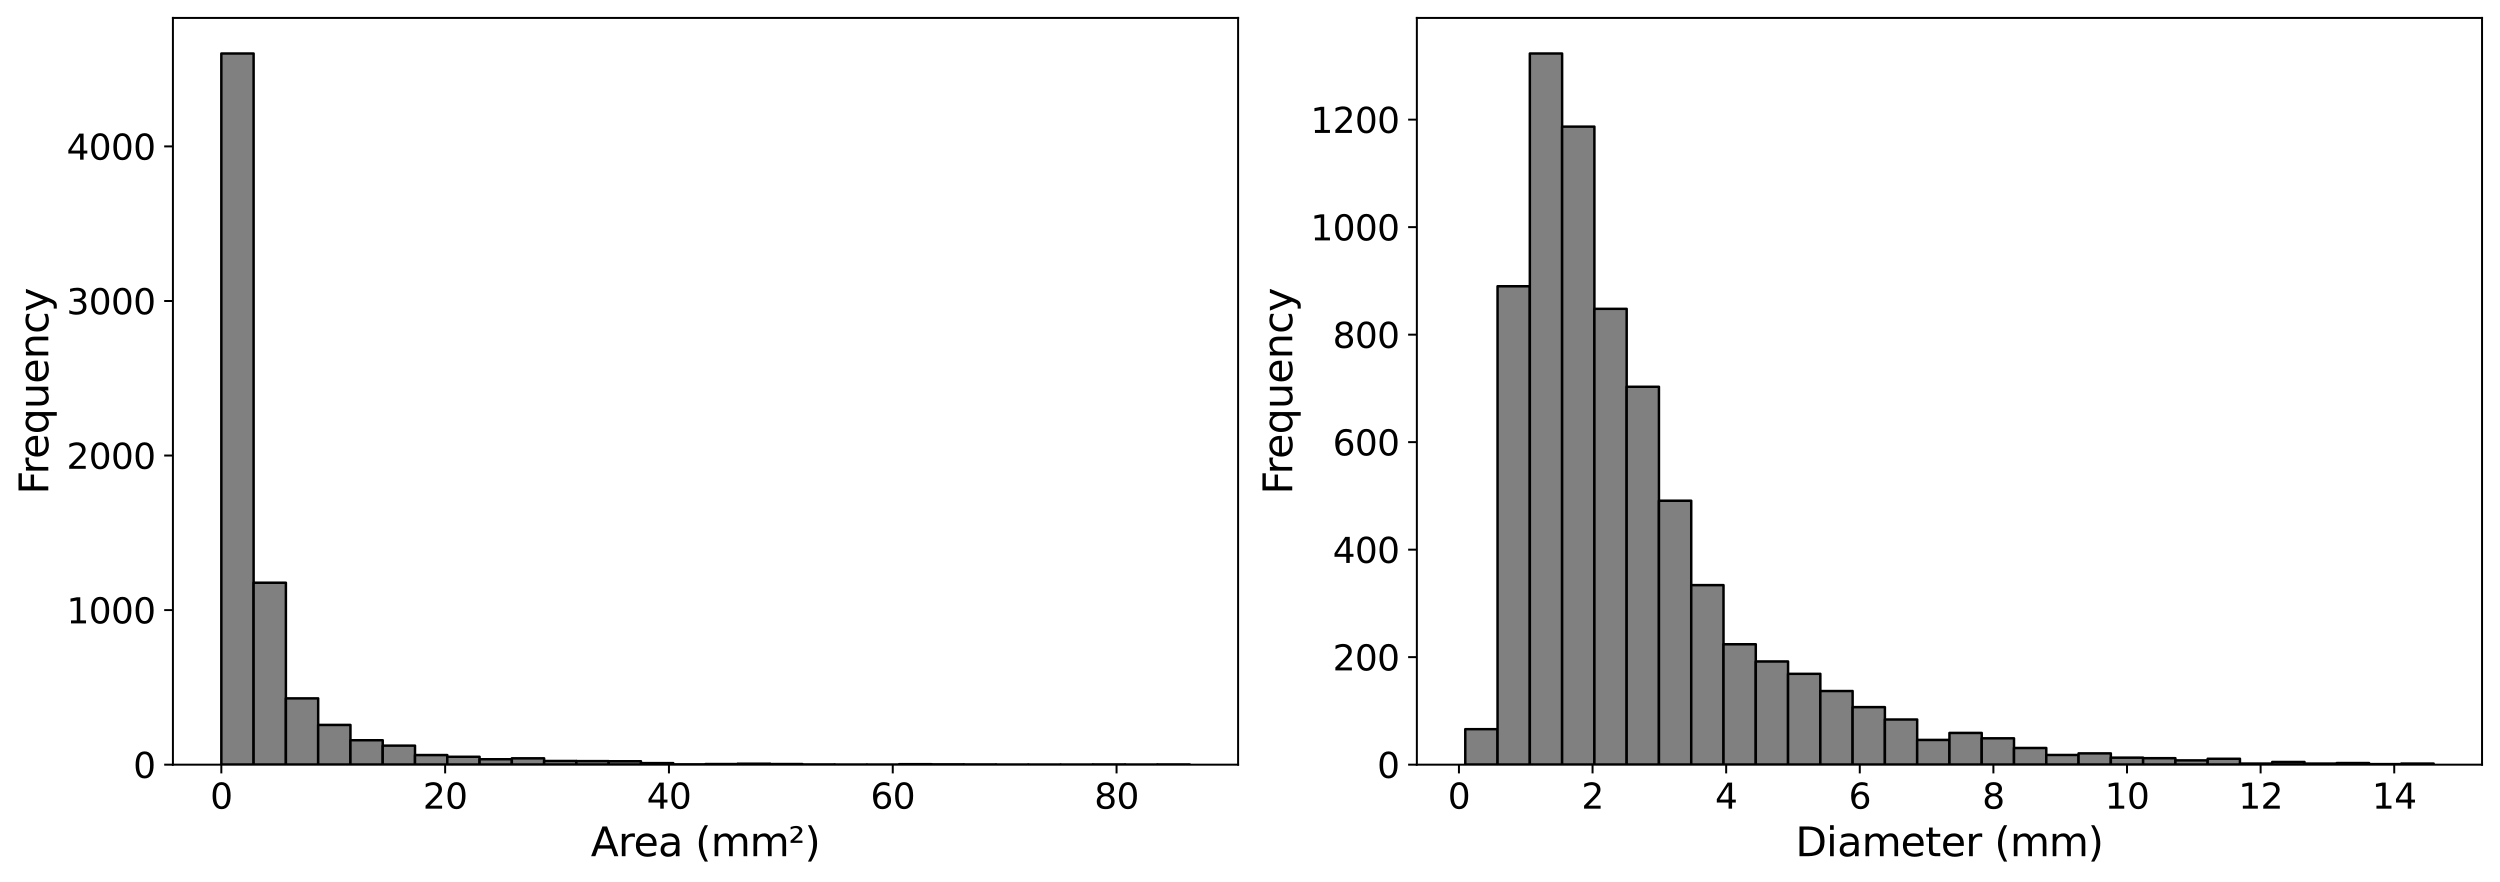 <?xml version="1.0" encoding="utf-8" standalone="no"?>
<!DOCTYPE svg PUBLIC "-//W3C//DTD SVG 1.1//EN"
  "http://www.w3.org/Graphics/SVG/1.1/DTD/svg11.dtd">
<svg xmlns:xlink="http://www.w3.org/1999/xlink" width="1002.145pt" height="353.754pt" viewBox="0 0 1002.145 353.754" xmlns="http://www.w3.org/2000/svg" version="1.1">
 <defs>
  <style type="text/css">*{stroke-linejoin: round; stroke-linecap: butt}</style>
 </defs>
 <g id="figure_1">
  <g id="patch_1">
   <path d="M 0 353.754 
L 1002.145 353.754 
L 1002.145 0 
L 0 0 
z
" style="fill: #ffffff"/>
  </g>
  <g id="axes_1">
   <g id="patch_2">
    <path d="M 69.315 306.52 
L 496.3 306.52 
L 496.3 7.2 
L 69.315 7.2 
z
" style="fill: #ffffff"/>
   </g>
   <g id="patch_3">
    <path d="M 88.723 306.52 
L 101.662 306.52 
L 101.662 21.453 
L 88.723 21.453 
z
" clip-path="url(#p702cc46184)" style="fill: #808080; stroke: #000000; stroke-linejoin: miter"/>
   </g>
   <g id="patch_4">
    <path d="M 101.662 306.52 
L 114.601 306.52 
L 114.601 233.596 
L 101.662 233.596 
z
" clip-path="url(#p702cc46184)" style="fill: #808080; stroke: #000000; stroke-linejoin: miter"/>
   </g>
   <g id="patch_5">
    <path d="M 114.601 306.52 
L 127.54 306.52 
L 127.54 279.94 
L 114.601 279.94 
z
" clip-path="url(#p702cc46184)" style="fill: #808080; stroke: #000000; stroke-linejoin: miter"/>
   </g>
   <g id="patch_6">
    <path d="M 127.54 306.52 
L 140.479 306.52 
L 140.479 290.597 
L 127.54 290.597 
z
" clip-path="url(#p702cc46184)" style="fill: #808080; stroke: #000000; stroke-linejoin: miter"/>
   </g>
   <g id="patch_7">
    <path d="M 140.479 306.52 
L 153.418 306.52 
L 153.418 296.731 
L 140.479 296.731 
z
" clip-path="url(#p702cc46184)" style="fill: #808080; stroke: #000000; stroke-linejoin: miter"/>
   </g>
   <g id="patch_8">
    <path d="M 153.418 306.52 
L 166.357 306.52 
L 166.357 298.899 
L 153.418 298.899 
z
" clip-path="url(#p702cc46184)" style="fill: #808080; stroke: #000000; stroke-linejoin: miter"/>
   </g>
   <g id="patch_9">
    <path d="M 166.357 306.52 
L 179.296 306.52 
L 179.296 302.679 
L 166.357 302.679 
z
" clip-path="url(#p702cc46184)" style="fill: #808080; stroke: #000000; stroke-linejoin: miter"/>
   </g>
   <g id="patch_10">
    <path d="M 179.296 306.52 
L 192.235 306.52 
L 192.235 303.36 
L 179.296 303.36 
z
" clip-path="url(#p702cc46184)" style="fill: #808080; stroke: #000000; stroke-linejoin: miter"/>
   </g>
   <g id="patch_11">
    <path d="M 192.235 306.52 
L 205.174 306.52 
L 205.174 304.351 
L 192.235 304.351 
z
" clip-path="url(#p702cc46184)" style="fill: #808080; stroke: #000000; stroke-linejoin: miter"/>
   </g>
   <g id="patch_12">
    <path d="M 205.174 306.52 
L 218.113 306.52 
L 218.113 303.98 
L 205.174 303.98 
z
" clip-path="url(#p702cc46184)" style="fill: #808080; stroke: #000000; stroke-linejoin: miter"/>
   </g>
   <g id="patch_13">
    <path d="M 218.113 306.52 
L 231.052 306.52 
L 231.052 305.033 
L 218.113 305.033 
z
" clip-path="url(#p702cc46184)" style="fill: #808080; stroke: #000000; stroke-linejoin: miter"/>
   </g>
   <g id="patch_14">
    <path d="M 231.052 306.52 
L 243.991 306.52 
L 243.991 305.095 
L 231.052 305.095 
z
" clip-path="url(#p702cc46184)" style="fill: #808080; stroke: #000000; stroke-linejoin: miter"/>
   </g>
   <g id="patch_15">
    <path d="M 243.991 306.52 
L 256.93 306.52 
L 256.93 305.157 
L 243.991 305.157 
z
" clip-path="url(#p702cc46184)" style="fill: #808080; stroke: #000000; stroke-linejoin: miter"/>
   </g>
   <g id="patch_16">
    <path d="M 256.93 306.52 
L 269.869 306.52 
L 269.869 305.9 
L 256.93 305.9 
z
" clip-path="url(#p702cc46184)" style="fill: #808080; stroke: #000000; stroke-linejoin: miter"/>
   </g>
   <g id="patch_17">
    <path d="M 269.869 306.52 
L 282.808 306.52 
L 282.808 306.396 
L 269.869 306.396 
z
" clip-path="url(#p702cc46184)" style="fill: #808080; stroke: #000000; stroke-linejoin: miter"/>
   </g>
   <g id="patch_18">
    <path d="M 282.808 306.52 
L 295.746 306.52 
L 295.746 306.272 
L 282.808 306.272 
z
" clip-path="url(#p702cc46184)" style="fill: #808080; stroke: #000000; stroke-linejoin: miter"/>
   </g>
   <g id="patch_19">
    <path d="M 295.746 306.52 
L 308.685 306.52 
L 308.685 306.148 
L 295.746 306.148 
z
" clip-path="url(#p702cc46184)" style="fill: #808080; stroke: #000000; stroke-linejoin: miter"/>
   </g>
   <g id="patch_20">
    <path d="M 308.685 306.52 
L 321.624 306.52 
L 321.624 306.272 
L 308.685 306.272 
z
" clip-path="url(#p702cc46184)" style="fill: #808080; stroke: #000000; stroke-linejoin: miter"/>
   </g>
   <g id="patch_21">
    <path d="M 321.624 306.52 
L 334.563 306.52 
L 334.563 306.458 
L 321.624 306.458 
z
" clip-path="url(#p702cc46184)" style="fill: #808080; stroke: #000000; stroke-linejoin: miter"/>
   </g>
   <g id="patch_22">
    <path d="M 334.563 306.52 
L 347.502 306.52 
L 347.502 306.52 
L 334.563 306.52 
z
" clip-path="url(#p702cc46184)" style="fill: #808080; stroke: #000000; stroke-linejoin: miter"/>
   </g>
   <g id="patch_23">
    <path d="M 347.502 306.52 
L 360.441 306.52 
L 360.441 306.52 
L 347.502 306.52 
z
" clip-path="url(#p702cc46184)" style="fill: #808080; stroke: #000000; stroke-linejoin: miter"/>
   </g>
   <g id="patch_24">
    <path d="M 360.441 306.52 
L 373.38 306.52 
L 373.38 306.334 
L 360.441 306.334 
z
" clip-path="url(#p702cc46184)" style="fill: #808080; stroke: #000000; stroke-linejoin: miter"/>
   </g>
   <g id="patch_25">
    <path d="M 373.38 306.52 
L 386.319 306.52 
L 386.319 306.396 
L 373.38 306.396 
z
" clip-path="url(#p702cc46184)" style="fill: #808080; stroke: #000000; stroke-linejoin: miter"/>
   </g>
   <g id="patch_26">
    <path d="M 386.319 306.52 
L 399.258 306.52 
L 399.258 306.458 
L 386.319 306.458 
z
" clip-path="url(#p702cc46184)" style="fill: #808080; stroke: #000000; stroke-linejoin: miter"/>
   </g>
   <g id="patch_27">
    <path d="M 399.258 306.52 
L 412.197 306.52 
L 412.197 306.52 
L 399.258 306.52 
z
" clip-path="url(#p702cc46184)" style="fill: #808080; stroke: #000000; stroke-linejoin: miter"/>
   </g>
   <g id="patch_28">
    <path d="M 412.197 306.52 
L 425.136 306.52 
L 425.136 306.52 
L 412.197 306.52 
z
" clip-path="url(#p702cc46184)" style="fill: #808080; stroke: #000000; stroke-linejoin: miter"/>
   </g>
   <g id="patch_29">
    <path d="M 425.136 306.52 
L 438.075 306.52 
L 438.075 306.52 
L 425.136 306.52 
z
" clip-path="url(#p702cc46184)" style="fill: #808080; stroke: #000000; stroke-linejoin: miter"/>
   </g>
   <g id="patch_30">
    <path d="M 438.075 306.52 
L 451.014 306.52 
L 451.014 306.458 
L 438.075 306.458 
z
" clip-path="url(#p702cc46184)" style="fill: #808080; stroke: #000000; stroke-linejoin: miter"/>
   </g>
   <g id="patch_31">
    <path d="M 451.014 306.52 
L 463.953 306.52 
L 463.953 306.52 
L 451.014 306.52 
z
" clip-path="url(#p702cc46184)" style="fill: #808080; stroke: #000000; stroke-linejoin: miter"/>
   </g>
   <g id="patch_32">
    <path d="M 463.953 306.52 
L 476.892 306.52 
L 476.892 306.458 
L 463.953 306.458 
z
" clip-path="url(#p702cc46184)" style="fill: #808080; stroke: #000000; stroke-linejoin: miter"/>
   </g>
   <g id="matplotlib.axis_1">
    <g id="xtick_1">
     <g id="line2d_1">
      <defs>
       <path id="m81a2147645" d="M 0 0 
L 0 3.5 
" style="stroke: #000000; stroke-width: 0.8"/>
      </defs>
      <g>
       <use xlink:href="#m81a2147645" x="88.723" y="306.52" style="stroke: #000000; stroke-width: 0.8"/>
      </g>
     </g>
     <g id="text_1">
      <!-- 0 -->
      <g transform="translate(84.27 324.158) scale(0.14 -0.14)">
       <defs>
        <path id="DejaVuSans-30" d="M 2034 4250 
Q 1547 4250 1301 3770 
Q 1056 3291 1056 2328 
Q 1056 1369 1301 889 
Q 1547 409 2034 409 
Q 2525 409 2770 889 
Q 3016 1369 3016 2328 
Q 3016 3291 2770 3770 
Q 2525 4250 2034 4250 
z
M 2034 4750 
Q 2819 4750 3233 4129 
Q 3647 3509 3647 2328 
Q 3647 1150 3233 529 
Q 2819 -91 2034 -91 
Q 1250 -91 836 529 
Q 422 1150 422 2328 
Q 422 3509 836 4129 
Q 1250 4750 2034 4750 
z
" transform="scale(0.016)"/>
       </defs>
       <use xlink:href="#DejaVuSans-30"/>
      </g>
     </g>
    </g>
    <g id="xtick_2">
     <g id="line2d_2">
      <g>
       <use xlink:href="#m81a2147645" x="178.438" y="306.52" style="stroke: #000000; stroke-width: 0.8"/>
      </g>
     </g>
     <g id="text_2">
      <!-- 20 -->
      <g transform="translate(169.53 324.158) scale(0.14 -0.14)">
       <defs>
        <path id="DejaVuSans-32" d="M 1228 531 
L 3431 531 
L 3431 0 
L 469 0 
L 469 531 
Q 828 903 1448 1529 
Q 2069 2156 2228 2338 
Q 2531 2678 2651 2914 
Q 2772 3150 2772 3378 
Q 2772 3750 2511 3984 
Q 2250 4219 1831 4219 
Q 1534 4219 1204 4116 
Q 875 4013 500 3803 
L 500 4441 
Q 881 4594 1212 4672 
Q 1544 4750 1819 4750 
Q 2544 4750 2975 4387 
Q 3406 4025 3406 3419 
Q 3406 3131 3298 2873 
Q 3191 2616 2906 2266 
Q 2828 2175 2409 1742 
Q 1991 1309 1228 531 
z
" transform="scale(0.016)"/>
       </defs>
       <use xlink:href="#DejaVuSans-32"/>
       <use xlink:href="#DejaVuSans-30" transform="translate(63.623 0)"/>
      </g>
     </g>
    </g>
    <g id="xtick_3">
     <g id="line2d_3">
      <g>
       <use xlink:href="#m81a2147645" x="268.152" y="306.52" style="stroke: #000000; stroke-width: 0.8"/>
      </g>
     </g>
     <g id="text_3">
      <!-- 40 -->
      <g transform="translate(259.245 324.158) scale(0.14 -0.14)">
       <defs>
        <path id="DejaVuSans-34" d="M 2419 4116 
L 825 1625 
L 2419 1625 
L 2419 4116 
z
M 2253 4666 
L 3047 4666 
L 3047 1625 
L 3713 1625 
L 3713 1100 
L 3047 1100 
L 3047 0 
L 2419 0 
L 2419 1100 
L 313 1100 
L 313 1709 
L 2253 4666 
z
" transform="scale(0.016)"/>
       </defs>
       <use xlink:href="#DejaVuSans-34"/>
       <use xlink:href="#DejaVuSans-30" transform="translate(63.623 0)"/>
      </g>
     </g>
    </g>
    <g id="xtick_4">
     <g id="line2d_4">
      <g>
       <use xlink:href="#m81a2147645" x="357.867" y="306.52" style="stroke: #000000; stroke-width: 0.8"/>
      </g>
     </g>
     <g id="text_4">
      <!-- 60 -->
      <g transform="translate(348.959 324.158) scale(0.14 -0.14)">
       <defs>
        <path id="DejaVuSans-36" d="M 2113 2584 
Q 1688 2584 1439 2293 
Q 1191 2003 1191 1497 
Q 1191 994 1439 701 
Q 1688 409 2113 409 
Q 2538 409 2786 701 
Q 3034 994 3034 1497 
Q 3034 2003 2786 2293 
Q 2538 2584 2113 2584 
z
M 3366 4563 
L 3366 3988 
Q 3128 4100 2886 4159 
Q 2644 4219 2406 4219 
Q 1781 4219 1451 3797 
Q 1122 3375 1075 2522 
Q 1259 2794 1537 2939 
Q 1816 3084 2150 3084 
Q 2853 3084 3261 2657 
Q 3669 2231 3669 1497 
Q 3669 778 3244 343 
Q 2819 -91 2113 -91 
Q 1303 -91 875 529 
Q 447 1150 447 2328 
Q 447 3434 972 4092 
Q 1497 4750 2381 4750 
Q 2619 4750 2861 4703 
Q 3103 4656 3366 4563 
z
" transform="scale(0.016)"/>
       </defs>
       <use xlink:href="#DejaVuSans-36"/>
       <use xlink:href="#DejaVuSans-30" transform="translate(63.623 0)"/>
      </g>
     </g>
    </g>
    <g id="xtick_5">
     <g id="line2d_5">
      <g>
       <use xlink:href="#m81a2147645" x="447.581" y="306.52" style="stroke: #000000; stroke-width: 0.8"/>
      </g>
     </g>
     <g id="text_5">
      <!-- 80 -->
      <g transform="translate(438.674 324.158) scale(0.14 -0.14)">
       <defs>
        <path id="DejaVuSans-38" d="M 2034 2216 
Q 1584 2216 1326 1975 
Q 1069 1734 1069 1313 
Q 1069 891 1326 650 
Q 1584 409 2034 409 
Q 2484 409 2743 651 
Q 3003 894 3003 1313 
Q 3003 1734 2745 1975 
Q 2488 2216 2034 2216 
z
M 1403 2484 
Q 997 2584 770 2862 
Q 544 3141 544 3541 
Q 544 4100 942 4425 
Q 1341 4750 2034 4750 
Q 2731 4750 3128 4425 
Q 3525 4100 3525 3541 
Q 3525 3141 3298 2862 
Q 3072 2584 2669 2484 
Q 3125 2378 3379 2068 
Q 3634 1759 3634 1313 
Q 3634 634 3220 271 
Q 2806 -91 2034 -91 
Q 1263 -91 848 271 
Q 434 634 434 1313 
Q 434 1759 690 2068 
Q 947 2378 1403 2484 
z
M 1172 3481 
Q 1172 3119 1398 2916 
Q 1625 2713 2034 2713 
Q 2441 2713 2670 2916 
Q 2900 3119 2900 3481 
Q 2900 3844 2670 4047 
Q 2441 4250 2034 4250 
Q 1625 4250 1398 4047 
Q 1172 3844 1172 3481 
z
" transform="scale(0.016)"/>
       </defs>
       <use xlink:href="#DejaVuSans-38"/>
       <use xlink:href="#DejaVuSans-30" transform="translate(63.623 0)"/>
      </g>
     </g>
    </g>
    <g id="text_6">
     <!-- Area (mm²) -->
     <g transform="translate(236.824 343.227) scale(0.16 -0.16)">
      <defs>
       <path id="DejaVuSans-41" d="M 2188 4044 
L 1331 1722 
L 3047 1722 
L 2188 4044 
z
M 1831 4666 
L 2547 4666 
L 4325 0 
L 3669 0 
L 3244 1197 
L 1141 1197 
L 716 0 
L 50 0 
L 1831 4666 
z
" transform="scale(0.016)"/>
       <path id="DejaVuSans-72" d="M 2631 2963 
Q 2534 3019 2420 3045 
Q 2306 3072 2169 3072 
Q 1681 3072 1420 2755 
Q 1159 2438 1159 1844 
L 1159 0 
L 581 0 
L 581 3500 
L 1159 3500 
L 1159 2956 
Q 1341 3275 1631 3429 
Q 1922 3584 2338 3584 
Q 2397 3584 2469 3576 
Q 2541 3569 2628 3553 
L 2631 2963 
z
" transform="scale(0.016)"/>
       <path id="DejaVuSans-65" d="M 3597 1894 
L 3597 1613 
L 953 1613 
Q 991 1019 1311 708 
Q 1631 397 2203 397 
Q 2534 397 2845 478 
Q 3156 559 3463 722 
L 3463 178 
Q 3153 47 2828 -22 
Q 2503 -91 2169 -91 
Q 1331 -91 842 396 
Q 353 884 353 1716 
Q 353 2575 817 3079 
Q 1281 3584 2069 3584 
Q 2775 3584 3186 3129 
Q 3597 2675 3597 1894 
z
M 3022 2063 
Q 3016 2534 2758 2815 
Q 2500 3097 2075 3097 
Q 1594 3097 1305 2825 
Q 1016 2553 972 2059 
L 3022 2063 
z
" transform="scale(0.016)"/>
       <path id="DejaVuSans-61" d="M 2194 1759 
Q 1497 1759 1228 1600 
Q 959 1441 959 1056 
Q 959 750 1161 570 
Q 1363 391 1709 391 
Q 2188 391 2477 730 
Q 2766 1069 2766 1631 
L 2766 1759 
L 2194 1759 
z
M 3341 1997 
L 3341 0 
L 2766 0 
L 2766 531 
Q 2569 213 2275 61 
Q 1981 -91 1556 -91 
Q 1019 -91 701 211 
Q 384 513 384 1019 
Q 384 1609 779 1909 
Q 1175 2209 1959 2209 
L 2766 2209 
L 2766 2266 
Q 2766 2663 2505 2880 
Q 2244 3097 1772 3097 
Q 1472 3097 1187 3025 
Q 903 2953 641 2809 
L 641 3341 
Q 956 3463 1253 3523 
Q 1550 3584 1831 3584 
Q 2591 3584 2966 3190 
Q 3341 2797 3341 1997 
z
" transform="scale(0.016)"/>
       <path id="DejaVuSans-20" transform="scale(0.016)"/>
       <path id="DejaVuSans-28" d="M 1984 4856 
Q 1566 4138 1362 3434 
Q 1159 2731 1159 2009 
Q 1159 1288 1364 580 
Q 1569 -128 1984 -844 
L 1484 -844 
Q 1016 -109 783 600 
Q 550 1309 550 2009 
Q 550 2706 781 3412 
Q 1013 4119 1484 4856 
L 1984 4856 
z
" transform="scale(0.016)"/>
       <path id="DejaVuSans-6d" d="M 3328 2828 
Q 3544 3216 3844 3400 
Q 4144 3584 4550 3584 
Q 5097 3584 5394 3201 
Q 5691 2819 5691 2113 
L 5691 0 
L 5113 0 
L 5113 2094 
Q 5113 2597 4934 2840 
Q 4756 3084 4391 3084 
Q 3944 3084 3684 2787 
Q 3425 2491 3425 1978 
L 3425 0 
L 2847 0 
L 2847 2094 
Q 2847 2600 2669 2842 
Q 2491 3084 2119 3084 
Q 1678 3084 1418 2786 
Q 1159 2488 1159 1978 
L 1159 0 
L 581 0 
L 581 3500 
L 1159 3500 
L 1159 2956 
Q 1356 3278 1631 3431 
Q 1906 3584 2284 3584 
Q 2666 3584 2933 3390 
Q 3200 3197 3328 2828 
z
" transform="scale(0.016)"/>
       <path id="DejaVuSans-b2" d="M 838 2444 
L 2163 2444 
L 2163 2088 
L 294 2088 
L 294 2431 
Q 400 2528 597 2703 
Q 1672 3656 1672 3950 
Q 1672 4156 1509 4282 
Q 1347 4409 1081 4409 
Q 919 4409 728 4354 
Q 538 4300 313 4191 
L 313 4575 
Q 553 4663 761 4706 
Q 969 4750 1147 4750 
Q 1600 4750 1872 4544 
Q 2144 4338 2144 4000 
Q 2144 3566 1109 2678 
Q 934 2528 838 2444 
z
" transform="scale(0.016)"/>
       <path id="DejaVuSans-29" d="M 513 4856 
L 1013 4856 
Q 1481 4119 1714 3412 
Q 1947 2706 1947 2009 
Q 1947 1309 1714 600 
Q 1481 -109 1013 -844 
L 513 -844 
Q 928 -128 1133 580 
Q 1338 1288 1338 2009 
Q 1338 2731 1133 3434 
Q 928 4138 513 4856 
z
" transform="scale(0.016)"/>
      </defs>
      <use xlink:href="#DejaVuSans-41"/>
      <use xlink:href="#DejaVuSans-72" transform="translate(68.408 0)"/>
      <use xlink:href="#DejaVuSans-65" transform="translate(107.271 0)"/>
      <use xlink:href="#DejaVuSans-61" transform="translate(168.795 0)"/>
      <use xlink:href="#DejaVuSans-20" transform="translate(230.074 0)"/>
      <use xlink:href="#DejaVuSans-28" transform="translate(261.861 0)"/>
      <use xlink:href="#DejaVuSans-6d" transform="translate(300.875 0)"/>
      <use xlink:href="#DejaVuSans-6d" transform="translate(398.287 0)"/>
      <use xlink:href="#DejaVuSans-b2" transform="translate(495.699 0)"/>
      <use xlink:href="#DejaVuSans-29" transform="translate(535.787 0)"/>
     </g>
    </g>
   </g>
   <g id="matplotlib.axis_2">
    <g id="ytick_1">
     <g id="line2d_6">
      <defs>
       <path id="m5c3e5c9e2b" d="M 0 0 
L -3.5 0 
" style="stroke: #000000; stroke-width: 0.8"/>
      </defs>
      <g>
       <use xlink:href="#m5c3e5c9e2b" x="69.315" y="306.52" style="stroke: #000000; stroke-width: 0.8"/>
      </g>
     </g>
     <g id="text_7">
      <!-- 0 -->
      <g transform="translate(53.407 311.839) scale(0.14 -0.14)">
       <use xlink:href="#DejaVuSans-30"/>
      </g>
     </g>
    </g>
    <g id="ytick_2">
     <g id="line2d_7">
      <g>
       <use xlink:href="#m5c3e5c9e2b" x="69.315" y="244.562" style="stroke: #000000; stroke-width: 0.8"/>
      </g>
     </g>
     <g id="text_8">
      <!-- 1000 -->
      <g transform="translate(26.685 249.881) scale(0.14 -0.14)">
       <defs>
        <path id="DejaVuSans-31" d="M 794 531 
L 1825 531 
L 1825 4091 
L 703 3866 
L 703 4441 
L 1819 4666 
L 2450 4666 
L 2450 531 
L 3481 531 
L 3481 0 
L 794 0 
L 794 531 
z
" transform="scale(0.016)"/>
       </defs>
       <use xlink:href="#DejaVuSans-31"/>
       <use xlink:href="#DejaVuSans-30" transform="translate(63.623 0)"/>
       <use xlink:href="#DejaVuSans-30" transform="translate(127.246 0)"/>
       <use xlink:href="#DejaVuSans-30" transform="translate(190.869 0)"/>
      </g>
     </g>
    </g>
    <g id="ytick_3">
     <g id="line2d_8">
      <g>
       <use xlink:href="#m5c3e5c9e2b" x="69.315" y="182.605" style="stroke: #000000; stroke-width: 0.8"/>
      </g>
     </g>
     <g id="text_9">
      <!-- 2000 -->
      <g transform="translate(26.685 187.924) scale(0.14 -0.14)">
       <use xlink:href="#DejaVuSans-32"/>
       <use xlink:href="#DejaVuSans-30" transform="translate(63.623 0)"/>
       <use xlink:href="#DejaVuSans-30" transform="translate(127.246 0)"/>
       <use xlink:href="#DejaVuSans-30" transform="translate(190.869 0)"/>
      </g>
     </g>
    </g>
    <g id="ytick_4">
     <g id="line2d_9">
      <g>
       <use xlink:href="#m5c3e5c9e2b" x="69.315" y="120.647" style="stroke: #000000; stroke-width: 0.8"/>
      </g>
     </g>
     <g id="text_10">
      <!-- 3000 -->
      <g transform="translate(26.685 125.966) scale(0.14 -0.14)">
       <defs>
        <path id="DejaVuSans-33" d="M 2597 2516 
Q 3050 2419 3304 2112 
Q 3559 1806 3559 1356 
Q 3559 666 3084 287 
Q 2609 -91 1734 -91 
Q 1441 -91 1130 -33 
Q 819 25 488 141 
L 488 750 
Q 750 597 1062 519 
Q 1375 441 1716 441 
Q 2309 441 2620 675 
Q 2931 909 2931 1356 
Q 2931 1769 2642 2001 
Q 2353 2234 1838 2234 
L 1294 2234 
L 1294 2753 
L 1863 2753 
Q 2328 2753 2575 2939 
Q 2822 3125 2822 3475 
Q 2822 3834 2567 4026 
Q 2313 4219 1838 4219 
Q 1578 4219 1281 4162 
Q 984 4106 628 3988 
L 628 4550 
Q 988 4650 1302 4700 
Q 1616 4750 1894 4750 
Q 2613 4750 3031 4423 
Q 3450 4097 3450 3541 
Q 3450 3153 3228 2886 
Q 3006 2619 2597 2516 
z
" transform="scale(0.016)"/>
       </defs>
       <use xlink:href="#DejaVuSans-33"/>
       <use xlink:href="#DejaVuSans-30" transform="translate(63.623 0)"/>
       <use xlink:href="#DejaVuSans-30" transform="translate(127.246 0)"/>
       <use xlink:href="#DejaVuSans-30" transform="translate(190.869 0)"/>
      </g>
     </g>
    </g>
    <g id="ytick_5">
     <g id="line2d_10">
      <g>
       <use xlink:href="#m5c3e5c9e2b" x="69.315" y="58.69" style="stroke: #000000; stroke-width: 0.8"/>
      </g>
     </g>
     <g id="text_11">
      <!-- 4000 -->
      <g transform="translate(26.685 64.009) scale(0.14 -0.14)">
       <use xlink:href="#DejaVuSans-34"/>
       <use xlink:href="#DejaVuSans-30" transform="translate(63.623 0)"/>
       <use xlink:href="#DejaVuSans-30" transform="translate(127.246 0)"/>
       <use xlink:href="#DejaVuSans-30" transform="translate(190.869 0)"/>
      </g>
     </g>
    </g>
    <g id="text_12">
     <!-- Frequency -->
     <g transform="translate(19.358 198.188) rotate(-90) scale(0.16 -0.16)">
      <defs>
       <path id="DejaVuSans-46" d="M 628 4666 
L 3309 4666 
L 3309 4134 
L 1259 4134 
L 1259 2759 
L 3109 2759 
L 3109 2228 
L 1259 2228 
L 1259 0 
L 628 0 
L 628 4666 
z
" transform="scale(0.016)"/>
       <path id="DejaVuSans-71" d="M 947 1747 
Q 947 1113 1208 752 
Q 1469 391 1925 391 
Q 2381 391 2643 752 
Q 2906 1113 2906 1747 
Q 2906 2381 2643 2742 
Q 2381 3103 1925 3103 
Q 1469 3103 1208 2742 
Q 947 2381 947 1747 
z
M 2906 525 
Q 2725 213 2448 61 
Q 2172 -91 1784 -91 
Q 1150 -91 751 415 
Q 353 922 353 1747 
Q 353 2572 751 3078 
Q 1150 3584 1784 3584 
Q 2172 3584 2448 3432 
Q 2725 3281 2906 2969 
L 2906 3500 
L 3481 3500 
L 3481 -1331 
L 2906 -1331 
L 2906 525 
z
" transform="scale(0.016)"/>
       <path id="DejaVuSans-75" d="M 544 1381 
L 544 3500 
L 1119 3500 
L 1119 1403 
Q 1119 906 1312 657 
Q 1506 409 1894 409 
Q 2359 409 2629 706 
Q 2900 1003 2900 1516 
L 2900 3500 
L 3475 3500 
L 3475 0 
L 2900 0 
L 2900 538 
Q 2691 219 2414 64 
Q 2138 -91 1772 -91 
Q 1169 -91 856 284 
Q 544 659 544 1381 
z
M 1991 3584 
L 1991 3584 
z
" transform="scale(0.016)"/>
       <path id="DejaVuSans-6e" d="M 3513 2113 
L 3513 0 
L 2938 0 
L 2938 2094 
Q 2938 2591 2744 2837 
Q 2550 3084 2163 3084 
Q 1697 3084 1428 2787 
Q 1159 2491 1159 1978 
L 1159 0 
L 581 0 
L 581 3500 
L 1159 3500 
L 1159 2956 
Q 1366 3272 1645 3428 
Q 1925 3584 2291 3584 
Q 2894 3584 3203 3211 
Q 3513 2838 3513 2113 
z
" transform="scale(0.016)"/>
       <path id="DejaVuSans-63" d="M 3122 3366 
L 3122 2828 
Q 2878 2963 2633 3030 
Q 2388 3097 2138 3097 
Q 1578 3097 1268 2742 
Q 959 2388 959 1747 
Q 959 1106 1268 751 
Q 1578 397 2138 397 
Q 2388 397 2633 464 
Q 2878 531 3122 666 
L 3122 134 
Q 2881 22 2623 -34 
Q 2366 -91 2075 -91 
Q 1284 -91 818 406 
Q 353 903 353 1747 
Q 353 2603 823 3093 
Q 1294 3584 2113 3584 
Q 2378 3584 2631 3529 
Q 2884 3475 3122 3366 
z
" transform="scale(0.016)"/>
       <path id="DejaVuSans-79" d="M 2059 -325 
Q 1816 -950 1584 -1140 
Q 1353 -1331 966 -1331 
L 506 -1331 
L 506 -850 
L 844 -850 
Q 1081 -850 1212 -737 
Q 1344 -625 1503 -206 
L 1606 56 
L 191 3500 
L 800 3500 
L 1894 763 
L 2988 3500 
L 3597 3500 
L 2059 -325 
z
" transform="scale(0.016)"/>
      </defs>
      <use xlink:href="#DejaVuSans-46"/>
      <use xlink:href="#DejaVuSans-72" transform="translate(50.27 0)"/>
      <use xlink:href="#DejaVuSans-65" transform="translate(89.133 0)"/>
      <use xlink:href="#DejaVuSans-71" transform="translate(150.656 0)"/>
      <use xlink:href="#DejaVuSans-75" transform="translate(214.133 0)"/>
      <use xlink:href="#DejaVuSans-65" transform="translate(277.512 0)"/>
      <use xlink:href="#DejaVuSans-6e" transform="translate(339.035 0)"/>
      <use xlink:href="#DejaVuSans-63" transform="translate(402.414 0)"/>
      <use xlink:href="#DejaVuSans-79" transform="translate(457.395 0)"/>
     </g>
    </g>
   </g>
   <g id="patch_33">
    <path d="M 69.315 306.52 
L 69.315 7.2 
" style="fill: none; stroke: #000000; stroke-width: 0.8; stroke-linejoin: miter; stroke-linecap: square"/>
   </g>
   <g id="patch_34">
    <path d="M 496.3 306.52 
L 496.3 7.2 
" style="fill: none; stroke: #000000; stroke-width: 0.8; stroke-linejoin: miter; stroke-linecap: square"/>
   </g>
   <g id="patch_35">
    <path d="M 69.315 306.52 
L 496.3 306.52 
" style="fill: none; stroke: #000000; stroke-width: 0.8; stroke-linejoin: miter; stroke-linecap: square"/>
   </g>
   <g id="patch_36">
    <path d="M 69.315 7.2 
L 496.3 7.2 
" style="fill: none; stroke: #000000; stroke-width: 0.8; stroke-linejoin: miter; stroke-linecap: square"/>
   </g>
  </g>
  <g id="axes_2">
   <g id="patch_37">
    <path d="M 567.96 306.52 
L 994.945 306.52 
L 994.945 7.2 
L 567.96 7.2 
z
" style="fill: #ffffff"/>
   </g>
   <g id="patch_38">
    <path d="M 587.368 306.52 
L 600.307 306.52 
L 600.307 292.299 
L 587.368 292.299 
z
" clip-path="url(#p666d9969c5)" style="fill: #808080; stroke: #000000; stroke-linejoin: miter"/>
   </g>
   <g id="patch_39">
    <path d="M 600.307 306.52 
L 613.246 306.52 
L 613.246 114.752 
L 600.307 114.752 
z
" clip-path="url(#p666d9969c5)" style="fill: #808080; stroke: #000000; stroke-linejoin: miter"/>
   </g>
   <g id="patch_40">
    <path d="M 613.246 306.52 
L 626.185 306.52 
L 626.185 21.453 
L 613.246 21.453 
z
" clip-path="url(#p666d9969c5)" style="fill: #808080; stroke: #000000; stroke-linejoin: miter"/>
   </g>
   <g id="patch_41">
    <path d="M 626.185 306.52 
L 639.124 306.52 
L 639.124 50.757 
L 626.185 50.757 
z
" clip-path="url(#p666d9969c5)" style="fill: #808080; stroke: #000000; stroke-linejoin: miter"/>
   </g>
   <g id="patch_42">
    <path d="M 639.124 306.52 
L 652.063 306.52 
L 652.063 123.802 
L 639.124 123.802 
z
" clip-path="url(#p666d9969c5)" style="fill: #808080; stroke: #000000; stroke-linejoin: miter"/>
   </g>
   <g id="patch_43">
    <path d="M 652.063 306.52 
L 665.002 306.52 
L 665.002 155.045 
L 652.063 155.045 
z
" clip-path="url(#p666d9969c5)" style="fill: #808080; stroke: #000000; stroke-linejoin: miter"/>
   </g>
   <g id="patch_44">
    <path d="M 665.002 306.52 
L 677.941 306.52 
L 677.941 200.724 
L 665.002 200.724 
z
" clip-path="url(#p666d9969c5)" style="fill: #808080; stroke: #000000; stroke-linejoin: miter"/>
   </g>
   <g id="patch_45">
    <path d="M 677.941 306.52 
L 690.88 306.52 
L 690.88 234.553 
L 677.941 234.553 
z
" clip-path="url(#p666d9969c5)" style="fill: #808080; stroke: #000000; stroke-linejoin: miter"/>
   </g>
   <g id="patch_46">
    <path d="M 690.88 306.52 
L 703.819 306.52 
L 703.819 258.255 
L 690.88 258.255 
z
" clip-path="url(#p666d9969c5)" style="fill: #808080; stroke: #000000; stroke-linejoin: miter"/>
   </g>
   <g id="patch_47">
    <path d="M 703.819 306.52 
L 716.758 306.52 
L 716.758 265.15 
L 703.819 265.15 
z
" clip-path="url(#p666d9969c5)" style="fill: #808080; stroke: #000000; stroke-linejoin: miter"/>
   </g>
   <g id="patch_48">
    <path d="M 716.758 306.52 
L 729.697 306.52 
L 729.697 270.106 
L 716.758 270.106 
z
" clip-path="url(#p666d9969c5)" style="fill: #808080; stroke: #000000; stroke-linejoin: miter"/>
   </g>
   <g id="patch_49">
    <path d="M 729.697 306.52 
L 742.636 306.52 
L 742.636 277.001 
L 729.697 277.001 
z
" clip-path="url(#p666d9969c5)" style="fill: #808080; stroke: #000000; stroke-linejoin: miter"/>
   </g>
   <g id="patch_50">
    <path d="M 742.636 306.52 
L 755.575 306.52 
L 755.575 283.465 
L 742.636 283.465 
z
" clip-path="url(#p666d9969c5)" style="fill: #808080; stroke: #000000; stroke-linejoin: miter"/>
   </g>
   <g id="patch_51">
    <path d="M 755.575 306.52 
L 768.514 306.52 
L 768.514 288.421 
L 755.575 288.421 
z
" clip-path="url(#p666d9969c5)" style="fill: #808080; stroke: #000000; stroke-linejoin: miter"/>
   </g>
   <g id="patch_52">
    <path d="M 768.514 306.52 
L 781.452 306.52 
L 781.452 296.608 
L 768.514 296.608 
z
" clip-path="url(#p666d9969c5)" style="fill: #808080; stroke: #000000; stroke-linejoin: miter"/>
   </g>
   <g id="patch_53">
    <path d="M 781.452 306.52 
L 794.391 306.52 
L 794.391 293.807 
L 781.452 293.807 
z
" clip-path="url(#p666d9969c5)" style="fill: #808080; stroke: #000000; stroke-linejoin: miter"/>
   </g>
   <g id="patch_54">
    <path d="M 794.391 306.52 
L 807.33 306.52 
L 807.33 295.962 
L 794.391 295.962 
z
" clip-path="url(#p666d9969c5)" style="fill: #808080; stroke: #000000; stroke-linejoin: miter"/>
   </g>
   <g id="patch_55">
    <path d="M 807.33 306.52 
L 820.269 306.52 
L 820.269 299.84 
L 807.33 299.84 
z
" clip-path="url(#p666d9969c5)" style="fill: #808080; stroke: #000000; stroke-linejoin: miter"/>
   </g>
   <g id="patch_56">
    <path d="M 820.269 306.52 
L 833.208 306.52 
L 833.208 302.642 
L 820.269 302.642 
z
" clip-path="url(#p666d9969c5)" style="fill: #808080; stroke: #000000; stroke-linejoin: miter"/>
   </g>
   <g id="patch_57">
    <path d="M 833.208 306.52 
L 846.147 306.52 
L 846.147 301.995 
L 833.208 301.995 
z
" clip-path="url(#p666d9969c5)" style="fill: #808080; stroke: #000000; stroke-linejoin: miter"/>
   </g>
   <g id="patch_58">
    <path d="M 846.147 306.52 
L 859.086 306.52 
L 859.086 303.719 
L 846.147 303.719 
z
" clip-path="url(#p666d9969c5)" style="fill: #808080; stroke: #000000; stroke-linejoin: miter"/>
   </g>
   <g id="patch_59">
    <path d="M 859.086 306.52 
L 872.025 306.52 
L 872.025 303.934 
L 859.086 303.934 
z
" clip-path="url(#p666d9969c5)" style="fill: #808080; stroke: #000000; stroke-linejoin: miter"/>
   </g>
   <g id="patch_60">
    <path d="M 872.025 306.52 
L 884.964 306.52 
L 884.964 304.796 
L 872.025 304.796 
z
" clip-path="url(#p666d9969c5)" style="fill: #808080; stroke: #000000; stroke-linejoin: miter"/>
   </g>
   <g id="patch_61">
    <path d="M 884.964 306.52 
L 897.903 306.52 
L 897.903 304.15 
L 884.964 304.15 
z
" clip-path="url(#p666d9969c5)" style="fill: #808080; stroke: #000000; stroke-linejoin: miter"/>
   </g>
   <g id="patch_62">
    <path d="M 897.903 306.52 
L 910.842 306.52 
L 910.842 306.089 
L 897.903 306.089 
z
" clip-path="url(#p666d9969c5)" style="fill: #808080; stroke: #000000; stroke-linejoin: miter"/>
   </g>
   <g id="patch_63">
    <path d="M 910.842 306.52 
L 923.781 306.52 
L 923.781 305.443 
L 910.842 305.443 
z
" clip-path="url(#p666d9969c5)" style="fill: #808080; stroke: #000000; stroke-linejoin: miter"/>
   </g>
   <g id="patch_64">
    <path d="M 923.781 306.52 
L 936.72 306.52 
L 936.72 306.089 
L 923.781 306.089 
z
" clip-path="url(#p666d9969c5)" style="fill: #808080; stroke: #000000; stroke-linejoin: miter"/>
   </g>
   <g id="patch_65">
    <path d="M 936.72 306.52 
L 949.659 306.52 
L 949.659 305.874 
L 936.72 305.874 
z
" clip-path="url(#p666d9969c5)" style="fill: #808080; stroke: #000000; stroke-linejoin: miter"/>
   </g>
   <g id="patch_66">
    <path d="M 949.659 306.52 
L 962.598 306.52 
L 962.598 306.305 
L 949.659 306.305 
z
" clip-path="url(#p666d9969c5)" style="fill: #808080; stroke: #000000; stroke-linejoin: miter"/>
   </g>
   <g id="patch_67">
    <path d="M 962.598 306.52 
L 975.537 306.52 
L 975.537 306.089 
L 962.598 306.089 
z
" clip-path="url(#p666d9969c5)" style="fill: #808080; stroke: #000000; stroke-linejoin: miter"/>
   </g>
   <g id="matplotlib.axis_3">
    <g id="xtick_6">
     <g id="line2d_11">
      <g>
       <use xlink:href="#m81a2147645" x="584.828" y="306.52" style="stroke: #000000; stroke-width: 0.8"/>
      </g>
     </g>
     <g id="text_13">
      <!-- 0 -->
      <g transform="translate(580.374 324.158) scale(0.14 -0.14)">
       <use xlink:href="#DejaVuSans-30"/>
      </g>
     </g>
    </g>
    <g id="xtick_7">
     <g id="line2d_12">
      <g>
       <use xlink:href="#m81a2147645" x="638.388" y="306.52" style="stroke: #000000; stroke-width: 0.8"/>
      </g>
     </g>
     <g id="text_14">
      <!-- 2 -->
      <g transform="translate(633.934 324.158) scale(0.14 -0.14)">
       <use xlink:href="#DejaVuSans-32"/>
      </g>
     </g>
    </g>
    <g id="xtick_8">
     <g id="line2d_13">
      <g>
       <use xlink:href="#m81a2147645" x="691.948" y="306.52" style="stroke: #000000; stroke-width: 0.8"/>
      </g>
     </g>
     <g id="text_15">
      <!-- 4 -->
      <g transform="translate(687.494 324.158) scale(0.14 -0.14)">
       <use xlink:href="#DejaVuSans-34"/>
      </g>
     </g>
    </g>
    <g id="xtick_9">
     <g id="line2d_14">
      <g>
       <use xlink:href="#m81a2147645" x="745.508" y="306.52" style="stroke: #000000; stroke-width: 0.8"/>
      </g>
     </g>
     <g id="text_16">
      <!-- 6 -->
      <g transform="translate(741.054 324.158) scale(0.14 -0.14)">
       <use xlink:href="#DejaVuSans-36"/>
      </g>
     </g>
    </g>
    <g id="xtick_10">
     <g id="line2d_15">
      <g>
       <use xlink:href="#m81a2147645" x="799.068" y="306.52" style="stroke: #000000; stroke-width: 0.8"/>
      </g>
     </g>
     <g id="text_17">
      <!-- 8 -->
      <g transform="translate(794.614 324.158) scale(0.14 -0.14)">
       <use xlink:href="#DejaVuSans-38"/>
      </g>
     </g>
    </g>
    <g id="xtick_11">
     <g id="line2d_16">
      <g>
       <use xlink:href="#m81a2147645" x="852.628" y="306.52" style="stroke: #000000; stroke-width: 0.8"/>
      </g>
     </g>
     <g id="text_18">
      <!-- 10 -->
      <g transform="translate(843.72 324.158) scale(0.14 -0.14)">
       <use xlink:href="#DejaVuSans-31"/>
       <use xlink:href="#DejaVuSans-30" transform="translate(63.623 0)"/>
      </g>
     </g>
    </g>
    <g id="xtick_12">
     <g id="line2d_17">
      <g>
       <use xlink:href="#m81a2147645" x="906.188" y="306.52" style="stroke: #000000; stroke-width: 0.8"/>
      </g>
     </g>
     <g id="text_19">
      <!-- 12 -->
      <g transform="translate(897.28 324.158) scale(0.14 -0.14)">
       <use xlink:href="#DejaVuSans-31"/>
       <use xlink:href="#DejaVuSans-32" transform="translate(63.623 0)"/>
      </g>
     </g>
    </g>
    <g id="xtick_13">
     <g id="line2d_18">
      <g>
       <use xlink:href="#m81a2147645" x="959.748" y="306.52" style="stroke: #000000; stroke-width: 0.8"/>
      </g>
     </g>
     <g id="text_20">
      <!-- 14 -->
      <g transform="translate(950.84 324.158) scale(0.14 -0.14)">
       <use xlink:href="#DejaVuSans-31"/>
       <use xlink:href="#DejaVuSans-34" transform="translate(63.623 0)"/>
      </g>
     </g>
    </g>
    <g id="text_21">
     <!-- Diameter (mm) -->
     <g transform="translate(719.735 343.227) scale(0.16 -0.16)">
      <defs>
       <path id="DejaVuSans-44" d="M 1259 4147 
L 1259 519 
L 2022 519 
Q 2988 519 3436 956 
Q 3884 1394 3884 2338 
Q 3884 3275 3436 3711 
Q 2988 4147 2022 4147 
L 1259 4147 
z
M 628 4666 
L 1925 4666 
Q 3281 4666 3915 4102 
Q 4550 3538 4550 2338 
Q 4550 1131 3912 565 
Q 3275 0 1925 0 
L 628 0 
L 628 4666 
z
" transform="scale(0.016)"/>
       <path id="DejaVuSans-69" d="M 603 3500 
L 1178 3500 
L 1178 0 
L 603 0 
L 603 3500 
z
M 603 4863 
L 1178 4863 
L 1178 4134 
L 603 4134 
L 603 4863 
z
" transform="scale(0.016)"/>
       <path id="DejaVuSans-74" d="M 1172 4494 
L 1172 3500 
L 2356 3500 
L 2356 3053 
L 1172 3053 
L 1172 1153 
Q 1172 725 1289 603 
Q 1406 481 1766 481 
L 2356 481 
L 2356 0 
L 1766 0 
Q 1100 0 847 248 
Q 594 497 594 1153 
L 594 3053 
L 172 3053 
L 172 3500 
L 594 3500 
L 594 4494 
L 1172 4494 
z
" transform="scale(0.016)"/>
      </defs>
      <use xlink:href="#DejaVuSans-44"/>
      <use xlink:href="#DejaVuSans-69" transform="translate(77.002 0)"/>
      <use xlink:href="#DejaVuSans-61" transform="translate(104.785 0)"/>
      <use xlink:href="#DejaVuSans-6d" transform="translate(166.064 0)"/>
      <use xlink:href="#DejaVuSans-65" transform="translate(263.477 0)"/>
      <use xlink:href="#DejaVuSans-74" transform="translate(325 0)"/>
      <use xlink:href="#DejaVuSans-65" transform="translate(364.209 0)"/>
      <use xlink:href="#DejaVuSans-72" transform="translate(425.732 0)"/>
      <use xlink:href="#DejaVuSans-20" transform="translate(466.846 0)"/>
      <use xlink:href="#DejaVuSans-28" transform="translate(498.633 0)"/>
      <use xlink:href="#DejaVuSans-6d" transform="translate(537.646 0)"/>
      <use xlink:href="#DejaVuSans-6d" transform="translate(635.059 0)"/>
      <use xlink:href="#DejaVuSans-29" transform="translate(732.471 0)"/>
     </g>
    </g>
   </g>
   <g id="matplotlib.axis_4">
    <g id="ytick_6">
     <g id="line2d_19">
      <g>
       <use xlink:href="#m5c3e5c9e2b" x="567.96" y="306.52" style="stroke: #000000; stroke-width: 0.8"/>
      </g>
     </g>
     <g id="text_22">
      <!-- 0 -->
      <g transform="translate(552.053 311.839) scale(0.14 -0.14)">
       <use xlink:href="#DejaVuSans-30"/>
      </g>
     </g>
    </g>
    <g id="ytick_7">
     <g id="line2d_20">
      <g>
       <use xlink:href="#m5c3e5c9e2b" x="567.96" y="263.426" style="stroke: #000000; stroke-width: 0.8"/>
      </g>
     </g>
     <g id="text_23">
      <!-- 200 -->
      <g transform="translate(534.237 268.745) scale(0.14 -0.14)">
       <use xlink:href="#DejaVuSans-32"/>
       <use xlink:href="#DejaVuSans-30" transform="translate(63.623 0)"/>
       <use xlink:href="#DejaVuSans-30" transform="translate(127.246 0)"/>
      </g>
     </g>
    </g>
    <g id="ytick_8">
     <g id="line2d_21">
      <g>
       <use xlink:href="#m5c3e5c9e2b" x="567.96" y="220.332" style="stroke: #000000; stroke-width: 0.8"/>
      </g>
     </g>
     <g id="text_24">
      <!-- 400 -->
      <g transform="translate(534.237 225.651) scale(0.14 -0.14)">
       <use xlink:href="#DejaVuSans-34"/>
       <use xlink:href="#DejaVuSans-30" transform="translate(63.623 0)"/>
       <use xlink:href="#DejaVuSans-30" transform="translate(127.246 0)"/>
      </g>
     </g>
    </g>
    <g id="ytick_9">
     <g id="line2d_22">
      <g>
       <use xlink:href="#m5c3e5c9e2b" x="567.96" y="177.238" style="stroke: #000000; stroke-width: 0.8"/>
      </g>
     </g>
     <g id="text_25">
      <!-- 600 -->
      <g transform="translate(534.237 182.557) scale(0.14 -0.14)">
       <use xlink:href="#DejaVuSans-36"/>
       <use xlink:href="#DejaVuSans-30" transform="translate(63.623 0)"/>
       <use xlink:href="#DejaVuSans-30" transform="translate(127.246 0)"/>
      </g>
     </g>
    </g>
    <g id="ytick_10">
     <g id="line2d_23">
      <g>
       <use xlink:href="#m5c3e5c9e2b" x="567.96" y="134.144" style="stroke: #000000; stroke-width: 0.8"/>
      </g>
     </g>
     <g id="text_26">
      <!-- 800 -->
      <g transform="translate(534.237 139.463) scale(0.14 -0.14)">
       <use xlink:href="#DejaVuSans-38"/>
       <use xlink:href="#DejaVuSans-30" transform="translate(63.623 0)"/>
       <use xlink:href="#DejaVuSans-30" transform="translate(127.246 0)"/>
      </g>
     </g>
    </g>
    <g id="ytick_11">
     <g id="line2d_24">
      <g>
       <use xlink:href="#m5c3e5c9e2b" x="567.96" y="91.05" style="stroke: #000000; stroke-width: 0.8"/>
      </g>
     </g>
     <g id="text_27">
      <!-- 1000 -->
      <g transform="translate(525.33 96.369) scale(0.14 -0.14)">
       <use xlink:href="#DejaVuSans-31"/>
       <use xlink:href="#DejaVuSans-30" transform="translate(63.623 0)"/>
       <use xlink:href="#DejaVuSans-30" transform="translate(127.246 0)"/>
       <use xlink:href="#DejaVuSans-30" transform="translate(190.869 0)"/>
      </g>
     </g>
    </g>
    <g id="ytick_12">
     <g id="line2d_25">
      <g>
       <use xlink:href="#m5c3e5c9e2b" x="567.96" y="47.956" style="stroke: #000000; stroke-width: 0.8"/>
      </g>
     </g>
     <g id="text_28">
      <!-- 1200 -->
      <g transform="translate(525.33 53.275) scale(0.14 -0.14)">
       <use xlink:href="#DejaVuSans-31"/>
       <use xlink:href="#DejaVuSans-32" transform="translate(63.623 0)"/>
       <use xlink:href="#DejaVuSans-30" transform="translate(127.246 0)"/>
       <use xlink:href="#DejaVuSans-30" transform="translate(190.869 0)"/>
      </g>
     </g>
    </g>
    <g id="text_29">
     <!-- Frequency -->
     <g transform="translate(518.003 198.188) rotate(-90) scale(0.16 -0.16)">
      <use xlink:href="#DejaVuSans-46"/>
      <use xlink:href="#DejaVuSans-72" transform="translate(50.27 0)"/>
      <use xlink:href="#DejaVuSans-65" transform="translate(89.133 0)"/>
      <use xlink:href="#DejaVuSans-71" transform="translate(150.656 0)"/>
      <use xlink:href="#DejaVuSans-75" transform="translate(214.133 0)"/>
      <use xlink:href="#DejaVuSans-65" transform="translate(277.512 0)"/>
      <use xlink:href="#DejaVuSans-6e" transform="translate(339.035 0)"/>
      <use xlink:href="#DejaVuSans-63" transform="translate(402.414 0)"/>
      <use xlink:href="#DejaVuSans-79" transform="translate(457.395 0)"/>
     </g>
    </g>
   </g>
   <g id="patch_68">
    <path d="M 567.96 306.52 
L 567.96 7.2 
" style="fill: none; stroke: #000000; stroke-width: 0.8; stroke-linejoin: miter; stroke-linecap: square"/>
   </g>
   <g id="patch_69">
    <path d="M 994.945 306.52 
L 994.945 7.2 
" style="fill: none; stroke: #000000; stroke-width: 0.8; stroke-linejoin: miter; stroke-linecap: square"/>
   </g>
   <g id="patch_70">
    <path d="M 567.96 306.52 
L 994.945 306.52 
" style="fill: none; stroke: #000000; stroke-width: 0.8; stroke-linejoin: miter; stroke-linecap: square"/>
   </g>
   <g id="patch_71">
    <path d="M 567.96 7.2 
L 994.945 7.2 
" style="fill: none; stroke: #000000; stroke-width: 0.8; stroke-linejoin: miter; stroke-linecap: square"/>
   </g>
  </g>
 </g>
 <defs>
  <clipPath id="p702cc46184">
   <rect x="69.315" y="7.2" width="426.985" height="299.32"/>
  </clipPath>
  <clipPath id="p666d9969c5">
   <rect x="567.96" y="7.2" width="426.985" height="299.32"/>
  </clipPath>
 </defs>
</svg>
